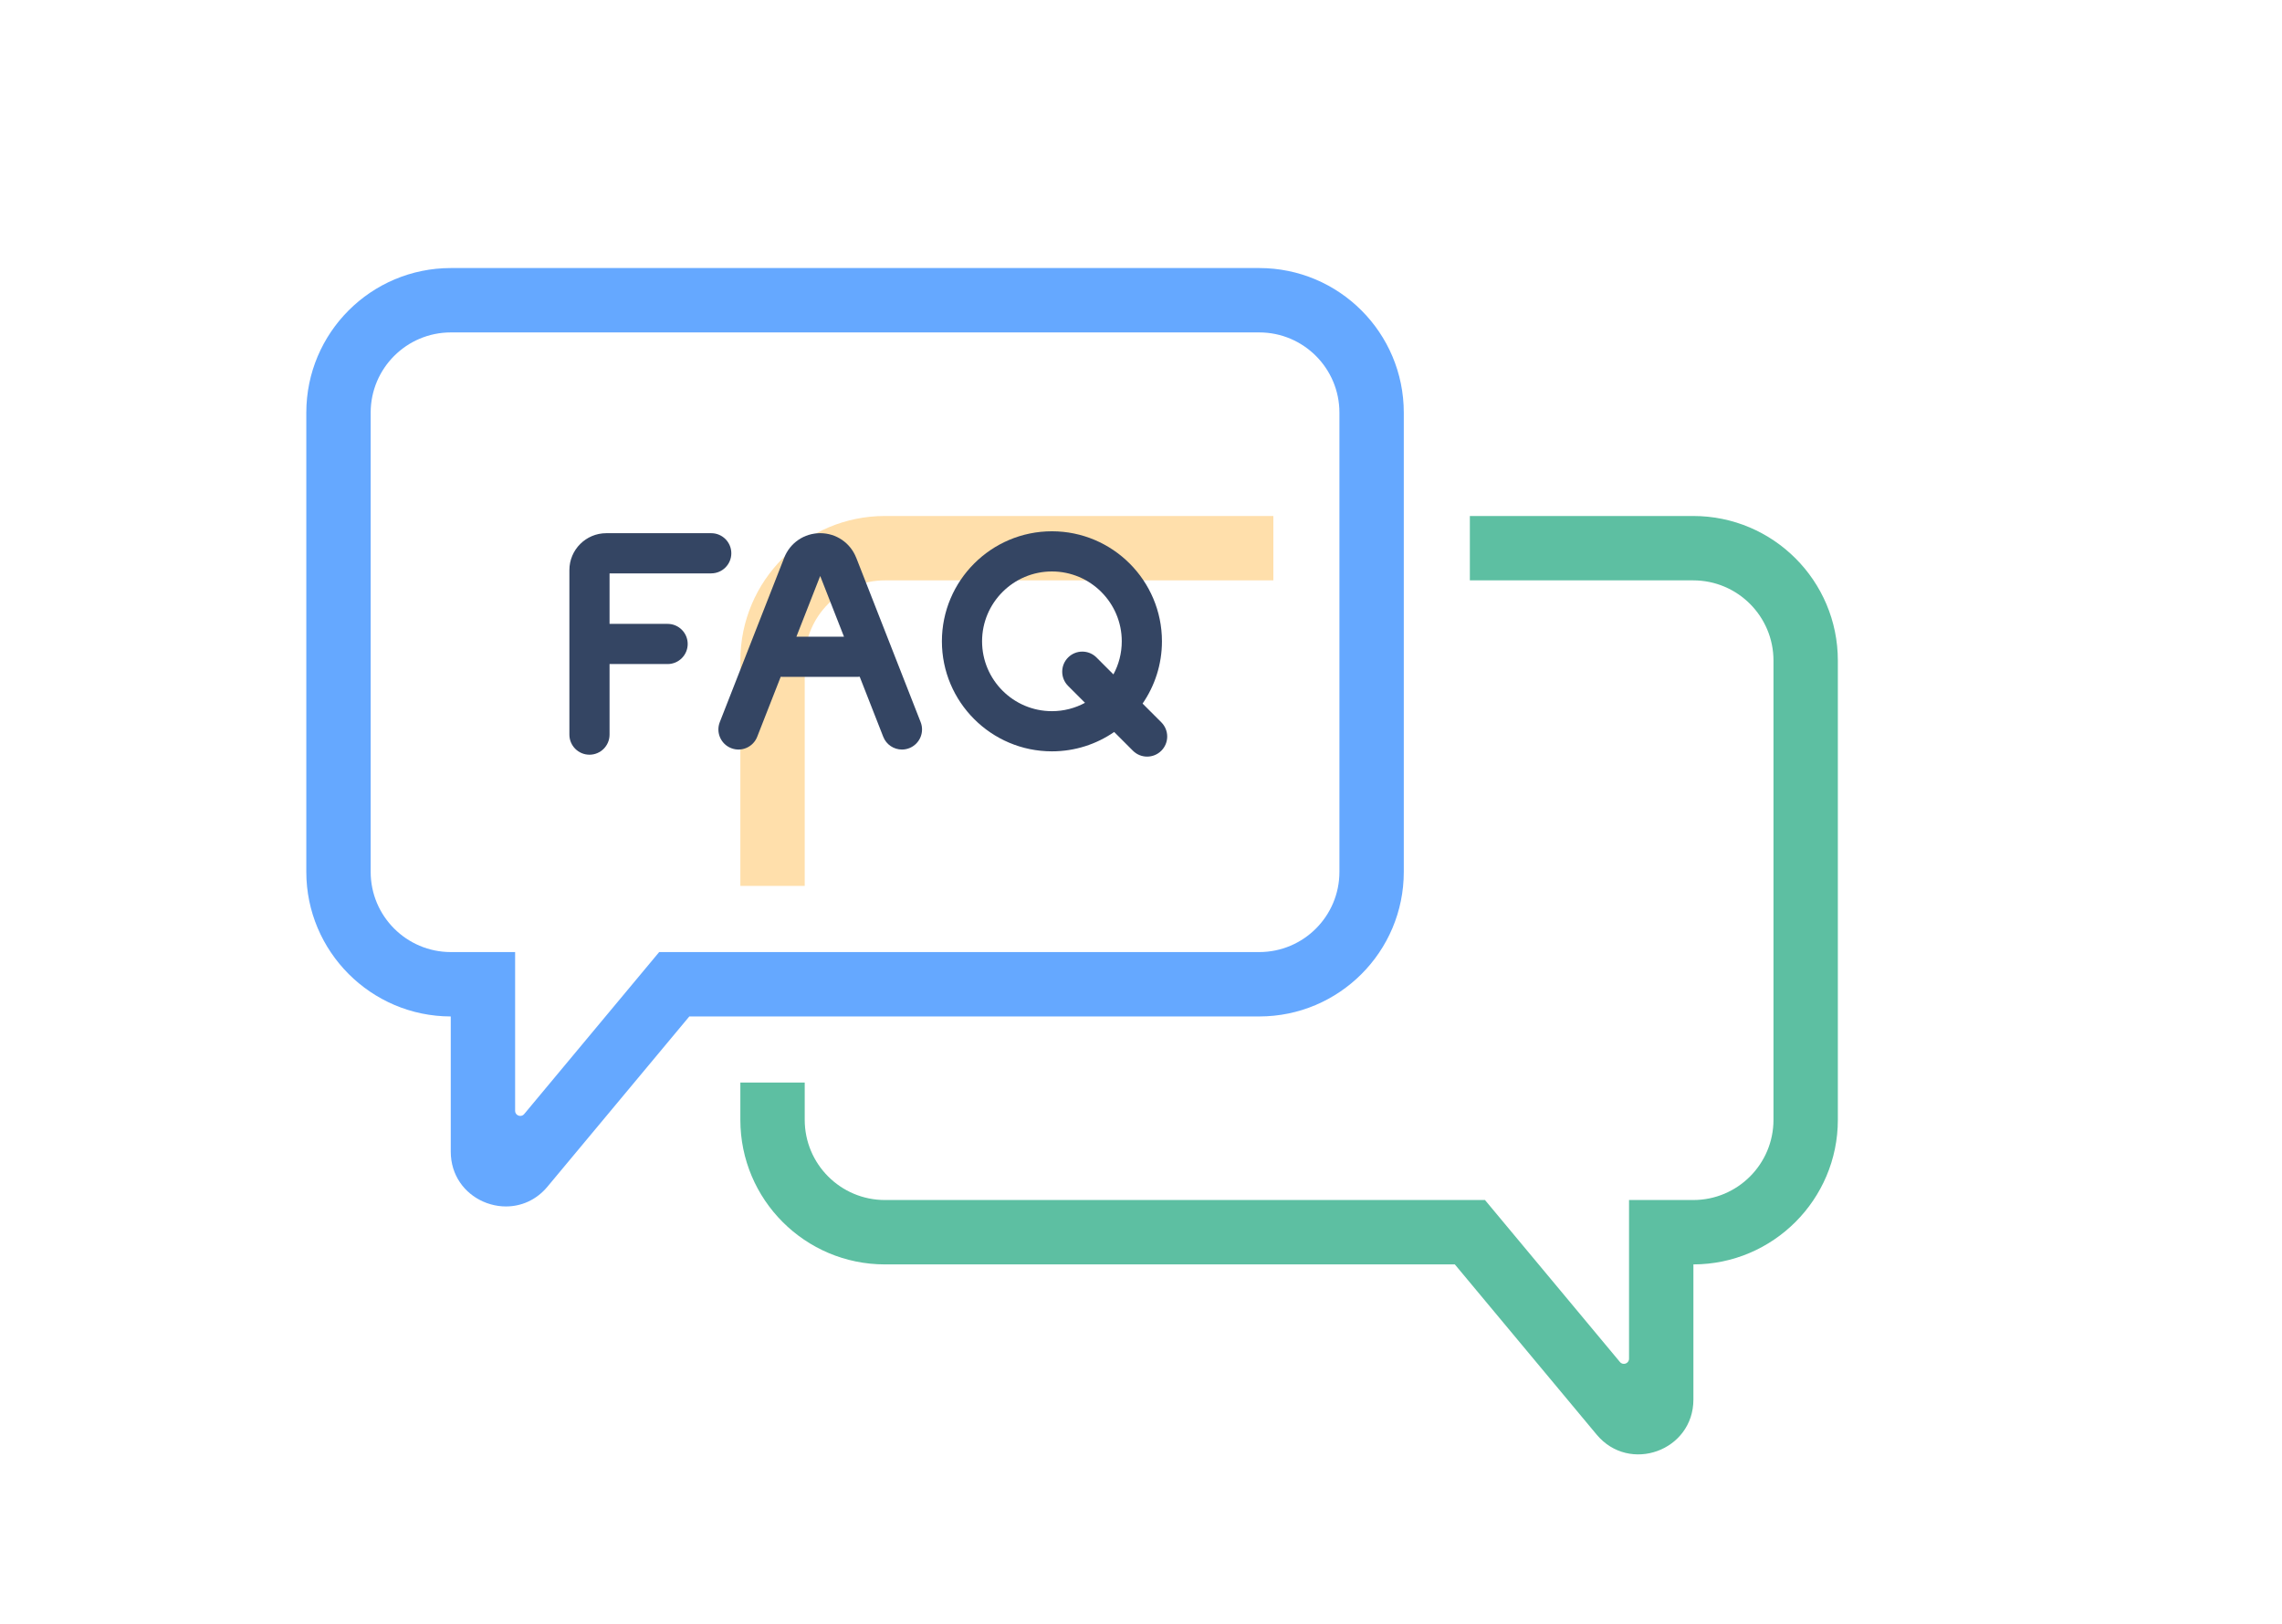 <svg width="298" height="212" viewBox="0 0 298 212" fill="none" xmlns="http://www.w3.org/2000/svg">
<g clip-path="url(#clip0_209_952)">
<path opacity="0.52" d="M115.561 67.376C105.134 67.376 96.681 75.831 96.681 86.258V115.676H105.086V86.258C105.086 80.475 109.776 75.782 115.561 75.782H166.284V67.376H115.561V67.376Z" fill="#FFC25F"/>
<path d="M221.117 67.377H191.944V75.783H221.117C226.902 75.783 231.594 80.473 231.594 86.26V146.219C231.594 152.006 226.902 156.695 221.117 156.695H212.731V177.417C212.731 178.045 211.946 178.329 211.543 177.846L193.919 156.695H115.563C109.775 156.695 105.086 152.005 105.086 146.219V141.352H96.68V146.219C96.68 156.647 105.135 165.102 115.563 165.102H189.982L208.501 187.325C212.78 192.459 221.137 189.433 221.137 182.75V165.102C231.539 165.09 240 156.625 240 146.219V86.26C240 75.832 231.545 67.377 221.117 67.377V67.377Z" fill="#5DBFA2"/>
<path d="M151.654 94.317L149.207 91.87C150.801 89.556 151.735 86.756 151.735 83.74C151.735 75.818 145.29 69.373 137.367 69.373C129.445 69.373 123 75.818 123 83.74C123 91.663 129.445 98.108 137.367 98.108C140.383 98.108 143.184 97.174 145.497 95.58L147.945 98.027C148.457 98.54 149.128 98.796 149.8 98.796C150.471 98.796 151.142 98.54 151.654 98.027C152.678 97.004 152.678 95.343 151.654 94.317V94.317ZM137.367 92.862C132.338 92.862 128.246 88.77 128.246 83.74C128.246 78.711 132.338 74.619 137.367 74.619C142.397 74.619 146.489 78.711 146.489 83.74C146.489 85.303 146.093 86.775 145.398 88.061L143.19 85.853C142.166 84.829 140.505 84.829 139.48 85.853C138.456 86.877 138.456 88.537 139.48 89.563L141.688 91.771C140.402 92.466 138.93 92.862 137.367 92.862V92.862Z" fill="#344563"/>
<path d="M111.809 72.829C111.045 70.88 109.2 69.621 107.108 69.621C105.015 69.621 103.169 70.88 102.406 72.829L93.995 94.293C93.466 95.641 94.132 97.164 95.481 97.691C96.829 98.22 98.352 97.555 98.881 96.206L101.952 88.37C102.031 88.377 102.11 88.382 102.19 88.382H111.983C112.079 88.382 112.174 88.376 112.267 88.366L115.34 96.206C115.745 97.241 116.734 97.873 117.783 97.873C118.102 97.873 118.425 97.815 118.74 97.691C120.088 97.163 120.754 95.641 120.225 94.293L111.814 72.829H111.809ZM104 83.136L107.107 75.209L110.213 83.136H104Z" fill="#344563"/>
<path d="M92.878 74.868C94.326 74.868 95.501 73.693 95.501 72.245C95.501 70.797 94.326 69.623 92.878 69.623H79.17C76.515 69.623 74.355 71.782 74.355 74.437V95.925C74.355 97.373 75.529 98.547 76.978 98.547C78.426 98.547 79.6 97.373 79.6 95.925V86.709H87.181C88.63 86.709 89.804 85.534 89.804 84.086C89.804 82.638 88.63 81.464 87.181 81.464H79.6V74.87H92.877L92.878 74.868Z" fill="#344563"/>
<path d="M164.437 35H58.88C48.452 35 40 43.455 40 53.883V113.845C40 124.247 48.459 132.713 58.863 132.725V150.373C58.863 153.494 60.685 155.82 63.063 156.886C63.397 157.036 63.744 157.162 64.098 157.259C64.737 157.441 65.403 157.534 66.071 157.534C68.025 157.534 70.007 156.735 71.495 154.948L90.016 132.725H164.437C174.865 132.725 183.317 124.272 183.317 113.845V53.883C183.317 43.455 174.865 35 164.437 35ZM174.911 113.845C174.911 119.629 170.222 124.318 164.437 124.318H86.079L68.453 145.469C68.314 145.637 68.129 145.711 67.944 145.711C67.6 145.711 67.268 145.449 67.268 145.04V124.318H58.88C53.095 124.318 48.405 119.629 48.405 113.845V53.883C48.405 48.099 53.095 43.406 58.88 43.406H164.437C170.222 43.406 174.911 48.099 174.911 53.883V113.845Z" fill="#65A8FF"/>
</g>
<defs>
<clipPath id="clip0_209_952">
<rect width="200" height="154.91" fill="white" transform="translate(40 35)"/>
</clipPath>
</defs>
</svg>
